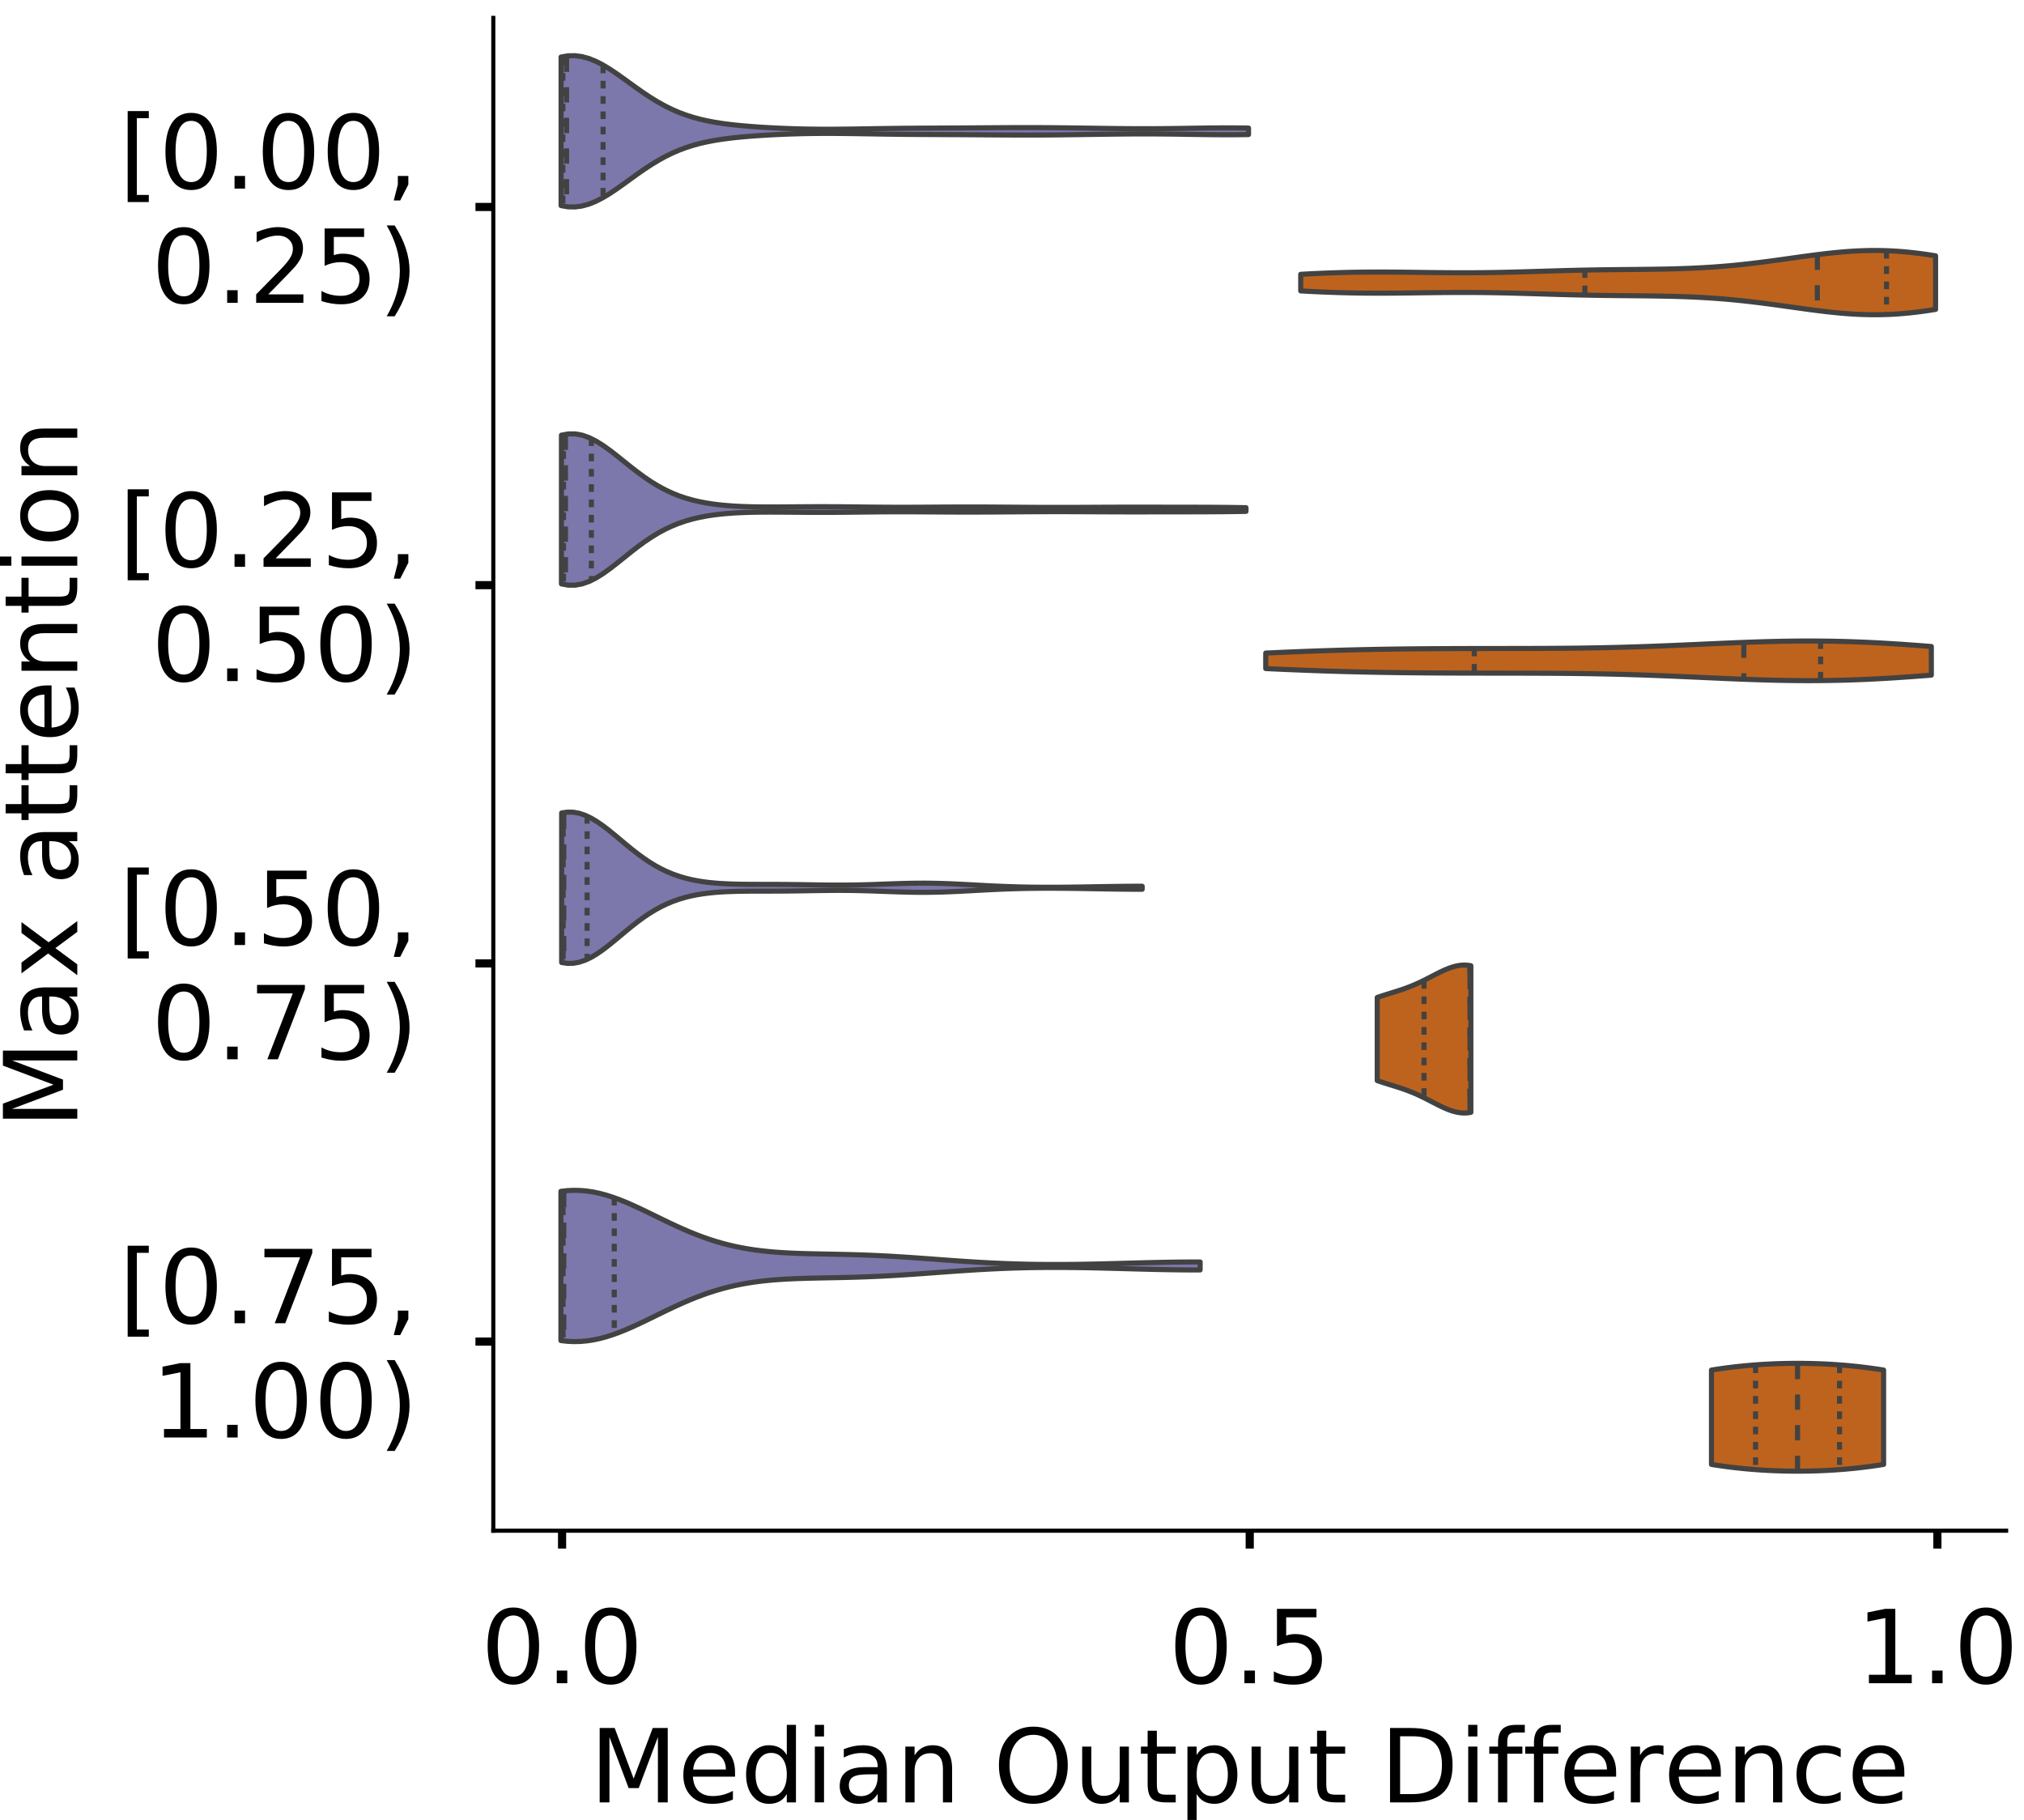 <?xml version="1.0" encoding="utf-8" standalone="no"?>
<!DOCTYPE svg PUBLIC "-//W3C//DTD SVG 1.1//EN"
  "http://www.w3.org/Graphics/SVG/1.1/DTD/svg11.dtd">
<!-- Created with matplotlib (https://matplotlib.org/) -->
<svg height="356.753pt" version="1.1" viewBox="0 0 396.753 356.753" width="396.753pt" xmlns="http://www.w3.org/2000/svg" xmlns:xlink="http://www.w3.org/1999/xlink">
 <defs>
  <style type="text/css">
*{stroke-linecap:butt;stroke-linejoin:round;}
  </style>
 </defs>
 <g id="figure_1">
  <g id="patch_1">
   <path d="M 0 356.753 
L 396.753 356.753 
L 396.753 0 
L 0 0 
z
" style="fill:#ffffff;"/>
  </g>
  <g id="axes_1">
   <g id="patch_2">
    <path d="M 96.7 300.053 
L 393.253 300.053 
L 393.253 3.5 
L 96.7 3.5 
z
" style="fill:#ffffff;"/>
   </g>
   <g id="PolyCollection_1">
    <defs>
     <path d="M 109.986 -316.445 
L 109.986 -345.578 
L 111.347 -345.812 
L 112.709 -345.839 
L 114.07 -345.662 
L 115.431 -345.289 
L 116.792 -344.74 
L 118.153 -344.04 
L 119.514 -343.22 
L 120.876 -342.311 
L 122.237 -341.347 
L 123.598 -340.361 
L 124.959 -339.382 
L 126.32 -338.435 
L 127.681 -337.54 
L 129.043 -336.713 
L 130.404 -335.962 
L 131.765 -335.293 
L 133.126 -334.705 
L 134.487 -334.197 
L 135.848 -333.762 
L 137.209 -333.392 
L 138.571 -333.081 
L 139.932 -332.82 
L 141.293 -332.599 
L 142.654 -332.413 
L 144.015 -332.255 
L 145.376 -332.119 
L 146.738 -332.001 
L 148.099 -331.897 
L 149.46 -331.806 
L 150.821 -331.726 
L 152.182 -331.656 
L 153.543 -331.595 
L 154.905 -331.544 
L 156.266 -331.501 
L 157.627 -331.468 
L 158.988 -331.445 
L 160.349 -331.43 
L 161.71 -331.423 
L 163.071 -331.424 
L 164.433 -331.432 
L 165.794 -331.445 
L 167.155 -331.462 
L 168.516 -331.483 
L 169.877 -331.505 
L 171.238 -331.527 
L 172.6 -331.548 
L 173.961 -331.568 
L 175.322 -331.586 
L 176.683 -331.602 
L 178.044 -331.614 
L 179.405 -331.625 
L 180.767 -331.634 
L 182.128 -331.641 
L 183.489 -331.647 
L 184.85 -331.653 
L 186.211 -331.66 
L 187.572 -331.667 
L 188.933 -331.675 
L 190.295 -331.684 
L 191.656 -331.693 
L 193.017 -331.703 
L 194.378 -331.713 
L 195.739 -331.722 
L 197.1 -331.73 
L 198.462 -331.736 
L 199.823 -331.74 
L 201.184 -331.741 
L 202.545 -331.74 
L 203.906 -331.735 
L 205.267 -331.728 
L 206.629 -331.717 
L 207.99 -331.704 
L 209.351 -331.689 
L 210.712 -331.671 
L 212.073 -331.652 
L 213.434 -331.632 
L 214.796 -331.612 
L 216.157 -331.592 
L 217.518 -331.574 
L 218.879 -331.557 
L 220.24 -331.544 
L 221.601 -331.533 
L 222.962 -331.527 
L 224.324 -331.525 
L 225.685 -331.527 
L 227.046 -331.534 
L 228.407 -331.545 
L 229.768 -331.561 
L 231.129 -331.579 
L 232.491 -331.599 
L 233.852 -331.62 
L 235.213 -331.641 
L 236.574 -331.659 
L 237.935 -331.673 
L 239.296 -331.683 
L 240.658 -331.686 
L 242.019 -331.682 
L 243.38 -331.671 
L 244.741 -331.652 
L 244.741 -330.372 
L 244.741 -330.372 
L 243.38 -330.353 
L 242.019 -330.342 
L 240.658 -330.338 
L 239.296 -330.341 
L 237.935 -330.351 
L 236.574 -330.365 
L 235.213 -330.383 
L 233.852 -330.403 
L 232.491 -330.424 
L 231.129 -330.445 
L 229.768 -330.463 
L 228.407 -330.478 
L 227.046 -330.49 
L 225.685 -330.497 
L 224.324 -330.499 
L 222.962 -330.497 
L 221.601 -330.491 
L 220.24 -330.48 
L 218.879 -330.466 
L 217.518 -330.45 
L 216.157 -330.432 
L 214.796 -330.412 
L 213.434 -330.392 
L 212.073 -330.372 
L 210.712 -330.353 
L 209.351 -330.335 
L 207.99 -330.32 
L 206.629 -330.306 
L 205.267 -330.296 
L 203.906 -330.288 
L 202.545 -330.284 
L 201.184 -330.282 
L 199.823 -330.284 
L 198.462 -330.288 
L 197.1 -330.294 
L 195.739 -330.302 
L 194.378 -330.311 
L 193.017 -330.321 
L 191.656 -330.33 
L 190.295 -330.34 
L 188.933 -330.349 
L 187.572 -330.357 
L 186.211 -330.364 
L 184.85 -330.37 
L 183.489 -330.376 
L 182.128 -330.383 
L 180.767 -330.39 
L 179.405 -330.399 
L 178.044 -330.409 
L 176.683 -330.422 
L 175.322 -330.437 
L 173.961 -330.455 
L 172.6 -330.475 
L 171.238 -330.497 
L 169.877 -330.519 
L 168.516 -330.541 
L 167.155 -330.561 
L 165.794 -330.579 
L 164.433 -330.592 
L 163.071 -330.6 
L 161.71 -330.601 
L 160.349 -330.594 
L 158.988 -330.579 
L 157.627 -330.555 
L 156.266 -330.522 
L 154.905 -330.48 
L 153.543 -330.429 
L 152.182 -330.368 
L 150.821 -330.298 
L 149.46 -330.217 
L 148.099 -330.126 
L 146.738 -330.023 
L 145.376 -329.905 
L 144.015 -329.769 
L 142.654 -329.61 
L 141.293 -329.424 
L 139.932 -329.204 
L 138.571 -328.942 
L 137.209 -328.631 
L 135.848 -328.262 
L 134.487 -327.827 
L 133.126 -327.318 
L 131.765 -326.731 
L 130.404 -326.062 
L 129.043 -325.311 
L 127.681 -324.483 
L 126.32 -323.589 
L 124.959 -322.642 
L 123.598 -321.662 
L 122.237 -320.676 
L 120.876 -319.713 
L 119.514 -318.804 
L 118.153 -317.983 
L 116.792 -317.284 
L 115.431 -316.735 
L 114.07 -316.362 
L 112.709 -316.184 
L 111.347 -316.211 
L 109.986 -316.445 
z
" id="ma80edb1194" style="stroke:#424242;"/>
    </defs>
    <g clip-path="url(#p898244b782)">
     <use style="fill:#7c78ab;stroke:#424242;" x="0" xlink:href="#ma80edb1194" y="356.753"/>
    </g>
   </g>
   <g id="PolyCollection_2">
    <defs>
     <path d="M 254.97 -299.728 
L 254.97 -302.985 
L 256.227 -303.052 
L 257.484 -303.116 
L 258.742 -303.174 
L 259.999 -303.227 
L 261.256 -303.274 
L 262.513 -303.315 
L 263.77 -303.349 
L 265.027 -303.377 
L 266.284 -303.398 
L 267.541 -303.414 
L 268.798 -303.423 
L 270.055 -303.427 
L 271.312 -303.426 
L 272.569 -303.42 
L 273.826 -303.411 
L 275.083 -303.398 
L 276.34 -303.384 
L 277.597 -303.368 
L 278.854 -303.351 
L 280.112 -303.335 
L 281.369 -303.32 
L 282.626 -303.307 
L 283.883 -303.297 
L 285.14 -303.289 
L 286.397 -303.286 
L 287.654 -303.287 
L 288.911 -303.292 
L 290.168 -303.301 
L 291.425 -303.316 
L 292.682 -303.335 
L 293.939 -303.358 
L 295.196 -303.384 
L 296.453 -303.415 
L 297.71 -303.448 
L 298.967 -303.484 
L 300.224 -303.521 
L 301.481 -303.559 
L 302.739 -303.597 
L 303.996 -303.635 
L 305.253 -303.672 
L 306.51 -303.707 
L 307.767 -303.741 
L 309.024 -303.771 
L 310.281 -303.799 
L 311.538 -303.824 
L 312.795 -303.847 
L 314.052 -303.866 
L 315.309 -303.883 
L 316.566 -303.897 
L 317.823 -303.91 
L 319.08 -303.922 
L 320.337 -303.934 
L 321.594 -303.946 
L 322.851 -303.96 
L 324.109 -303.976 
L 325.366 -303.995 
L 326.623 -304.019 
L 327.88 -304.048 
L 329.137 -304.084 
L 330.394 -304.126 
L 331.651 -304.177 
L 332.908 -304.236 
L 334.165 -304.305 
L 335.422 -304.383 
L 336.679 -304.472 
L 337.936 -304.571 
L 339.193 -304.681 
L 340.45 -304.801 
L 341.707 -304.932 
L 342.964 -305.071 
L 344.221 -305.22 
L 345.479 -305.377 
L 346.736 -305.541 
L 347.993 -305.71 
L 349.25 -305.883 
L 350.507 -306.059 
L 351.764 -306.236 
L 353.021 -306.411 
L 354.278 -306.583 
L 355.535 -306.75 
L 356.792 -306.909 
L 358.049 -307.058 
L 359.306 -307.194 
L 360.563 -307.317 
L 361.82 -307.423 
L 363.077 -307.511 
L 364.334 -307.579 
L 365.591 -307.626 
L 366.849 -307.65 
L 368.106 -307.651 
L 369.363 -307.628 
L 370.62 -307.58 
L 371.877 -307.507 
L 373.134 -307.411 
L 374.391 -307.292 
L 375.648 -307.15 
L 376.905 -306.988 
L 378.162 -306.807 
L 379.419 -306.608 
L 379.419 -296.105 
L 379.419 -296.105 
L 378.162 -295.906 
L 376.905 -295.725 
L 375.648 -295.563 
L 374.391 -295.421 
L 373.134 -295.302 
L 371.877 -295.206 
L 370.62 -295.133 
L 369.363 -295.085 
L 368.106 -295.062 
L 366.849 -295.063 
L 365.591 -295.087 
L 364.334 -295.134 
L 363.077 -295.202 
L 361.82 -295.29 
L 360.563 -295.396 
L 359.306 -295.519 
L 358.049 -295.655 
L 356.792 -295.804 
L 355.535 -295.963 
L 354.278 -296.13 
L 353.021 -296.302 
L 351.764 -296.477 
L 350.507 -296.654 
L 349.25 -296.83 
L 347.993 -297.003 
L 346.736 -297.172 
L 345.479 -297.336 
L 344.221 -297.493 
L 342.964 -297.642 
L 341.707 -297.781 
L 340.45 -297.912 
L 339.193 -298.032 
L 337.936 -298.142 
L 336.679 -298.241 
L 335.422 -298.33 
L 334.165 -298.408 
L 332.908 -298.477 
L 331.651 -298.536 
L 330.394 -298.587 
L 329.137 -298.629 
L 327.88 -298.665 
L 326.623 -298.694 
L 325.366 -298.718 
L 324.109 -298.737 
L 322.851 -298.753 
L 321.594 -298.767 
L 320.337 -298.779 
L 319.08 -298.791 
L 317.823 -298.803 
L 316.566 -298.816 
L 315.309 -298.83 
L 314.052 -298.847 
L 312.795 -298.866 
L 311.538 -298.889 
L 310.281 -298.914 
L 309.024 -298.942 
L 307.767 -298.972 
L 306.51 -299.006 
L 305.253 -299.041 
L 303.996 -299.078 
L 302.739 -299.116 
L 301.481 -299.154 
L 300.224 -299.192 
L 298.967 -299.229 
L 297.71 -299.265 
L 296.453 -299.298 
L 295.196 -299.329 
L 293.939 -299.355 
L 292.682 -299.378 
L 291.425 -299.397 
L 290.168 -299.412 
L 288.911 -299.421 
L 287.654 -299.426 
L 286.397 -299.427 
L 285.14 -299.424 
L 283.883 -299.416 
L 282.626 -299.406 
L 281.369 -299.393 
L 280.112 -299.378 
L 278.854 -299.362 
L 277.597 -299.345 
L 276.34 -299.329 
L 275.083 -299.315 
L 273.826 -299.302 
L 272.569 -299.293 
L 271.312 -299.287 
L 270.055 -299.286 
L 268.798 -299.29 
L 267.541 -299.299 
L 266.284 -299.315 
L 265.027 -299.336 
L 263.77 -299.364 
L 262.513 -299.398 
L 261.256 -299.439 
L 259.999 -299.486 
L 258.742 -299.539 
L 257.484 -299.597 
L 256.227 -299.661 
L 254.97 -299.728 
z
" id="m7e86d6009f" style="stroke:#424242;"/>
    </defs>
    <g clip-path="url(#p898244b782)">
     <use style="fill:#be631d;stroke:#424242;" x="0" xlink:href="#m7e86d6009f" y="356.753"/>
    </g>
   </g>
   <g id="PolyCollection_3">
    <defs>
     <path d="M 110.055 -242.293 
L 110.055 -271.454 
L 111.41 -271.701 
L 112.766 -271.699 
L 114.121 -271.451 
L 115.477 -270.974 
L 116.832 -270.295 
L 118.187 -269.451 
L 119.543 -268.484 
L 120.898 -267.435 
L 122.254 -266.349 
L 123.609 -265.262 
L 124.965 -264.209 
L 126.32 -263.216 
L 127.675 -262.3 
L 129.031 -261.473 
L 130.386 -260.742 
L 131.742 -260.106 
L 133.097 -259.561 
L 134.452 -259.101 
L 135.808 -258.717 
L 137.163 -258.401 
L 138.519 -258.144 
L 139.874 -257.938 
L 141.23 -257.774 
L 142.585 -257.648 
L 143.94 -257.552 
L 145.296 -257.482 
L 146.651 -257.433 
L 148.007 -257.402 
L 149.362 -257.385 
L 150.718 -257.379 
L 152.073 -257.381 
L 153.428 -257.388 
L 154.784 -257.398 
L 156.139 -257.409 
L 157.495 -257.419 
L 158.85 -257.427 
L 160.205 -257.432 
L 161.561 -257.432 
L 162.916 -257.428 
L 164.272 -257.42 
L 165.627 -257.409 
L 166.983 -257.395 
L 168.338 -257.38 
L 169.693 -257.365 
L 171.049 -257.35 
L 172.404 -257.338 
L 173.76 -257.328 
L 175.115 -257.322 
L 176.471 -257.32 
L 177.826 -257.321 
L 179.181 -257.325 
L 180.537 -257.331 
L 181.892 -257.34 
L 183.248 -257.348 
L 184.603 -257.357 
L 185.958 -257.364 
L 187.314 -257.37 
L 188.669 -257.373 
L 190.025 -257.374 
L 191.38 -257.373 
L 192.736 -257.369 
L 194.091 -257.363 
L 195.446 -257.355 
L 196.802 -257.346 
L 198.157 -257.336 
L 199.513 -257.326 
L 200.868 -257.316 
L 202.224 -257.308 
L 203.579 -257.301 
L 204.934 -257.296 
L 206.29 -257.293 
L 207.645 -257.292 
L 209.001 -257.294 
L 210.356 -257.297 
L 211.711 -257.303 
L 213.067 -257.309 
L 214.422 -257.316 
L 215.778 -257.323 
L 217.133 -257.328 
L 218.489 -257.333 
L 219.844 -257.337 
L 221.199 -257.339 
L 222.555 -257.339 
L 223.91 -257.339 
L 225.266 -257.337 
L 226.621 -257.335 
L 227.977 -257.334 
L 229.332 -257.332 
L 230.687 -257.33 
L 232.043 -257.329 
L 233.398 -257.327 
L 234.754 -257.324 
L 236.109 -257.32 
L 237.464 -257.314 
L 238.82 -257.305 
L 240.175 -257.294 
L 241.531 -257.279 
L 242.886 -257.26 
L 244.242 -257.239 
L 244.242 -256.508 
L 244.242 -256.508 
L 242.886 -256.487 
L 241.531 -256.468 
L 240.175 -256.453 
L 238.82 -256.442 
L 237.464 -256.433 
L 236.109 -256.427 
L 234.754 -256.423 
L 233.398 -256.42 
L 232.043 -256.418 
L 230.687 -256.417 
L 229.332 -256.415 
L 227.977 -256.413 
L 226.621 -256.412 
L 225.266 -256.41 
L 223.91 -256.408 
L 222.555 -256.408 
L 221.199 -256.408 
L 219.844 -256.41 
L 218.489 -256.414 
L 217.133 -256.419 
L 215.778 -256.424 
L 214.422 -256.431 
L 213.067 -256.438 
L 211.711 -256.444 
L 210.356 -256.45 
L 209.001 -256.453 
L 207.645 -256.455 
L 206.29 -256.454 
L 204.934 -256.451 
L 203.579 -256.446 
L 202.224 -256.439 
L 200.868 -256.431 
L 199.513 -256.421 
L 198.157 -256.411 
L 196.802 -256.401 
L 195.446 -256.392 
L 194.091 -256.384 
L 192.736 -256.378 
L 191.38 -256.374 
L 190.025 -256.373 
L 188.669 -256.374 
L 187.314 -256.377 
L 185.958 -256.383 
L 184.603 -256.39 
L 183.248 -256.399 
L 181.892 -256.407 
L 180.537 -256.416 
L 179.181 -256.422 
L 177.826 -256.426 
L 176.471 -256.427 
L 175.115 -256.425 
L 173.76 -256.419 
L 172.404 -256.409 
L 171.049 -256.397 
L 169.693 -256.382 
L 168.338 -256.367 
L 166.983 -256.352 
L 165.627 -256.338 
L 164.272 -256.327 
L 162.916 -256.319 
L 161.561 -256.315 
L 160.205 -256.315 
L 158.85 -256.32 
L 157.495 -256.328 
L 156.139 -256.338 
L 154.784 -256.349 
L 153.428 -256.359 
L 152.073 -256.366 
L 150.718 -256.368 
L 149.362 -256.362 
L 148.007 -256.345 
L 146.651 -256.314 
L 145.296 -256.265 
L 143.94 -256.195 
L 142.585 -256.099 
L 141.23 -255.973 
L 139.874 -255.809 
L 138.519 -255.603 
L 137.163 -255.346 
L 135.808 -255.03 
L 134.452 -254.646 
L 133.097 -254.186 
L 131.742 -253.641 
L 130.386 -253.005 
L 129.031 -252.274 
L 127.675 -251.447 
L 126.32 -250.531 
L 124.965 -249.538 
L 123.609 -248.485 
L 122.254 -247.398 
L 120.898 -246.312 
L 119.543 -245.263 
L 118.187 -244.296 
L 116.832 -243.452 
L 115.477 -242.773 
L 114.121 -242.296 
L 112.766 -242.048 
L 111.41 -242.046 
L 110.055 -242.293 
z
" id="m824b6fcf56" style="stroke:#424242;"/>
    </defs>
    <g clip-path="url(#p898244b782)">
     <use style="fill:#7c78ab;stroke:#424242;" x="0" xlink:href="#m824b6fcf56" y="356.753"/>
    </g>
   </g>
   <g id="PolyCollection_4">
    <defs>
     <path d="M 248.113 -225.697 
L 248.113 -228.74 
L 249.431 -228.799 
L 250.749 -228.858 
L 252.067 -228.915 
L 253.385 -228.97 
L 254.703 -229.023 
L 256.021 -229.075 
L 257.338 -229.124 
L 258.656 -229.17 
L 259.974 -229.214 
L 261.292 -229.256 
L 262.61 -229.295 
L 263.928 -229.332 
L 265.246 -229.366 
L 266.564 -229.398 
L 267.882 -229.427 
L 269.2 -229.453 
L 270.518 -229.478 
L 271.836 -229.5 
L 273.154 -229.52 
L 274.472 -229.537 
L 275.79 -229.553 
L 277.108 -229.567 
L 278.426 -229.579 
L 279.744 -229.589 
L 281.061 -229.598 
L 282.379 -229.606 
L 283.697 -229.612 
L 285.015 -229.617 
L 286.333 -229.622 
L 287.651 -229.625 
L 288.969 -229.628 
L 290.287 -229.63 
L 291.605 -229.631 
L 292.923 -229.633 
L 294.241 -229.634 
L 295.559 -229.636 
L 296.877 -229.637 
L 298.195 -229.64 
L 299.513 -229.643 
L 300.831 -229.647 
L 302.149 -229.652 
L 303.467 -229.658 
L 304.784 -229.666 
L 306.102 -229.676 
L 307.42 -229.688 
L 308.738 -229.702 
L 310.056 -229.718 
L 311.374 -229.738 
L 312.692 -229.759 
L 314.01 -229.784 
L 315.328 -229.812 
L 316.646 -229.843 
L 317.964 -229.877 
L 319.282 -229.914 
L 320.6 -229.954 
L 321.918 -229.997 
L 323.236 -230.043 
L 324.554 -230.091 
L 325.872 -230.143 
L 327.19 -230.196 
L 328.507 -230.252 
L 329.825 -230.309 
L 331.143 -230.367 
L 332.461 -230.426 
L 333.779 -230.486 
L 335.097 -230.545 
L 336.415 -230.604 
L 337.733 -230.662 
L 339.051 -230.719 
L 340.369 -230.773 
L 341.687 -230.825 
L 343.005 -230.874 
L 344.323 -230.919 
L 345.641 -230.961 
L 346.959 -230.997 
L 348.277 -231.029 
L 349.595 -231.056 
L 350.912 -231.077 
L 352.23 -231.092 
L 353.548 -231.1 
L 354.866 -231.102 
L 356.184 -231.097 
L 357.502 -231.086 
L 358.82 -231.067 
L 360.138 -231.041 
L 361.456 -231.009 
L 362.774 -230.969 
L 364.092 -230.922 
L 365.41 -230.869 
L 366.728 -230.809 
L 368.046 -230.743 
L 369.364 -230.67 
L 370.682 -230.592 
L 372 -230.509 
L 373.318 -230.42 
L 374.635 -230.327 
L 375.953 -230.23 
L 377.271 -230.129 
L 378.589 -230.025 
L 378.589 -224.412 
L 378.589 -224.412 
L 377.271 -224.308 
L 375.953 -224.207 
L 374.635 -224.109 
L 373.318 -224.016 
L 372 -223.928 
L 370.682 -223.844 
L 369.364 -223.766 
L 368.046 -223.694 
L 366.728 -223.627 
L 365.41 -223.567 
L 364.092 -223.514 
L 362.774 -223.467 
L 361.456 -223.428 
L 360.138 -223.395 
L 358.82 -223.369 
L 357.502 -223.351 
L 356.184 -223.339 
L 354.866 -223.334 
L 353.548 -223.336 
L 352.23 -223.345 
L 350.912 -223.36 
L 349.595 -223.38 
L 348.277 -223.407 
L 346.959 -223.439 
L 345.641 -223.476 
L 344.323 -223.517 
L 343.005 -223.562 
L 341.687 -223.611 
L 340.369 -223.663 
L 339.051 -223.717 
L 337.733 -223.774 
L 336.415 -223.832 
L 335.097 -223.891 
L 333.779 -223.951 
L 332.461 -224.01 
L 331.143 -224.069 
L 329.825 -224.128 
L 328.507 -224.185 
L 327.19 -224.24 
L 325.872 -224.294 
L 324.554 -224.345 
L 323.236 -224.394 
L 321.918 -224.44 
L 320.6 -224.483 
L 319.282 -224.523 
L 317.964 -224.56 
L 316.646 -224.594 
L 315.328 -224.624 
L 314.01 -224.652 
L 312.692 -224.677 
L 311.374 -224.699 
L 310.056 -224.718 
L 308.738 -224.734 
L 307.42 -224.748 
L 306.102 -224.76 
L 304.784 -224.77 
L 303.467 -224.778 
L 302.149 -224.785 
L 300.831 -224.79 
L 299.513 -224.794 
L 298.195 -224.797 
L 296.877 -224.799 
L 295.559 -224.801 
L 294.241 -224.802 
L 292.923 -224.804 
L 291.605 -224.805 
L 290.287 -224.807 
L 288.969 -224.809 
L 287.651 -224.811 
L 286.333 -224.815 
L 285.015 -224.819 
L 283.697 -224.824 
L 282.379 -224.83 
L 281.061 -224.838 
L 279.744 -224.847 
L 278.426 -224.857 
L 277.108 -224.869 
L 275.79 -224.883 
L 274.472 -224.899 
L 273.154 -224.917 
L 271.836 -224.937 
L 270.518 -224.959 
L 269.2 -224.983 
L 267.882 -225.01 
L 266.564 -225.039 
L 265.246 -225.07 
L 263.928 -225.104 
L 262.61 -225.141 
L 261.292 -225.18 
L 259.974 -225.222 
L 258.656 -225.266 
L 257.338 -225.313 
L 256.021 -225.362 
L 254.703 -225.413 
L 253.385 -225.466 
L 252.067 -225.521 
L 250.749 -225.578 
L 249.431 -225.637 
L 248.113 -225.697 
z
" id="mc091cd303c" style="stroke:#424242;"/>
    </defs>
    <g clip-path="url(#p898244b782)">
     <use style="fill:#be631d;stroke:#424242;" x="0" xlink:href="#mc091cd303c" y="356.753"/>
    </g>
   </g>
   <g id="PolyCollection_5">
    <defs>
     <path d="M 110.098 -168.073 
L 110.098 -197.398 
L 111.247 -197.563 
L 112.397 -197.539 
L 113.546 -197.33 
L 114.696 -196.945 
L 115.845 -196.4 
L 116.995 -195.718 
L 118.144 -194.924 
L 119.294 -194.046 
L 120.443 -193.113 
L 121.592 -192.154 
L 122.742 -191.194 
L 123.891 -190.257 
L 125.041 -189.361 
L 126.19 -188.52 
L 127.34 -187.747 
L 128.489 -187.047 
L 129.639 -186.422 
L 130.788 -185.874 
L 131.937 -185.398 
L 133.087 -184.992 
L 134.236 -184.649 
L 135.386 -184.364 
L 136.535 -184.129 
L 137.685 -183.939 
L 138.834 -183.788 
L 139.984 -183.671 
L 141.133 -183.581 
L 142.282 -183.516 
L 143.432 -183.469 
L 144.581 -183.438 
L 145.731 -183.418 
L 146.88 -183.407 
L 148.03 -183.402 
L 149.179 -183.4 
L 150.329 -183.399 
L 151.478 -183.396 
L 152.627 -183.392 
L 153.777 -183.384 
L 154.926 -183.374 
L 156.076 -183.36 
L 157.225 -183.343 
L 158.375 -183.324 
L 159.524 -183.305 
L 160.674 -183.287 
L 161.823 -183.272 
L 162.972 -183.261 
L 164.122 -183.255 
L 165.271 -183.256 
L 166.421 -183.264 
L 167.57 -183.28 
L 168.72 -183.303 
L 169.869 -183.334 
L 171.019 -183.369 
L 172.168 -183.409 
L 173.317 -183.452 
L 174.467 -183.494 
L 175.616 -183.534 
L 176.766 -183.57 
L 177.915 -183.6 
L 179.065 -183.621 
L 180.214 -183.633 
L 181.364 -183.634 
L 182.513 -183.623 
L 183.662 -183.602 
L 184.812 -183.571 
L 185.961 -183.53 
L 187.111 -183.481 
L 188.26 -183.426 
L 189.41 -183.367 
L 190.559 -183.305 
L 191.708 -183.243 
L 192.858 -183.181 
L 194.007 -183.122 
L 195.157 -183.068 
L 196.306 -183.018 
L 197.456 -182.973 
L 198.605 -182.935 
L 199.755 -182.902 
L 200.904 -182.876 
L 202.053 -182.856 
L 203.203 -182.842 
L 204.352 -182.834 
L 205.502 -182.831 
L 206.651 -182.832 
L 207.801 -182.838 
L 208.95 -182.848 
L 210.1 -182.861 
L 211.249 -182.876 
L 212.398 -182.894 
L 213.548 -182.913 
L 214.697 -182.933 
L 215.847 -182.953 
L 216.996 -182.972 
L 218.146 -182.99 
L 219.295 -183.005 
L 220.445 -183.018 
L 221.594 -183.027 
L 222.743 -183.033 
L 223.893 -183.034 
L 223.893 -182.437 
L 223.893 -182.437 
L 222.743 -182.438 
L 221.594 -182.443 
L 220.445 -182.452 
L 219.295 -182.465 
L 218.146 -182.48 
L 216.996 -182.498 
L 215.847 -182.517 
L 214.697 -182.537 
L 213.548 -182.557 
L 212.398 -182.576 
L 211.249 -182.594 
L 210.1 -182.61 
L 208.95 -182.623 
L 207.801 -182.632 
L 206.651 -182.638 
L 205.502 -182.64 
L 204.352 -182.636 
L 203.203 -182.628 
L 202.053 -182.614 
L 200.904 -182.594 
L 199.755 -182.568 
L 198.605 -182.536 
L 197.456 -182.497 
L 196.306 -182.453 
L 195.157 -182.403 
L 194.007 -182.348 
L 192.858 -182.289 
L 191.708 -182.228 
L 190.559 -182.165 
L 189.41 -182.103 
L 188.26 -182.044 
L 187.111 -181.989 
L 185.961 -181.94 
L 184.812 -181.899 
L 183.662 -181.868 
L 182.513 -181.847 
L 181.364 -181.837 
L 180.214 -181.838 
L 179.065 -181.849 
L 177.915 -181.871 
L 176.766 -181.9 
L 175.616 -181.936 
L 174.467 -181.976 
L 173.317 -182.019 
L 172.168 -182.061 
L 171.019 -182.101 
L 169.869 -182.137 
L 168.72 -182.167 
L 167.57 -182.19 
L 166.421 -182.206 
L 165.271 -182.214 
L 164.122 -182.215 
L 162.972 -182.209 
L 161.823 -182.198 
L 160.674 -182.183 
L 159.524 -182.165 
L 158.375 -182.146 
L 157.225 -182.128 
L 156.076 -182.111 
L 154.926 -182.097 
L 153.777 -182.086 
L 152.627 -182.078 
L 151.478 -182.074 
L 150.329 -182.072 
L 149.179 -182.071 
L 148.03 -182.068 
L 146.88 -182.063 
L 145.731 -182.052 
L 144.581 -182.033 
L 143.432 -182.001 
L 142.282 -181.955 
L 141.133 -181.889 
L 139.984 -181.799 
L 138.834 -181.682 
L 137.685 -181.531 
L 136.535 -181.341 
L 135.386 -181.107 
L 134.236 -180.821 
L 133.087 -180.478 
L 131.937 -180.072 
L 130.788 -179.597 
L 129.639 -179.048 
L 128.489 -178.424 
L 127.34 -177.723 
L 126.19 -176.95 
L 125.041 -176.11 
L 123.891 -175.213 
L 122.742 -174.276 
L 121.592 -173.316 
L 120.443 -172.357 
L 119.294 -171.424 
L 118.144 -170.547 
L 116.995 -169.753 
L 115.845 -169.07 
L 114.696 -168.526 
L 113.546 -168.141 
L 112.397 -167.931 
L 111.247 -167.907 
L 110.098 -168.073 
z
" id="m6753482c8a" style="stroke:#424242;"/>
    </defs>
    <g clip-path="url(#p898244b782)">
     <use style="fill:#7c78ab;stroke:#424242;" x="0" xlink:href="#m6753482c8a" y="356.753"/>
    </g>
   </g>
   <g id="PolyCollection_6">
    <defs>
     <path d="M 269.972 -144.931 
L 269.972 -161.229 
L 270.158 -161.294 
L 270.343 -161.357 
L 270.528 -161.42 
L 270.714 -161.482 
L 270.899 -161.543 
L 271.085 -161.603 
L 271.27 -161.663 
L 271.455 -161.722 
L 271.641 -161.78 
L 271.826 -161.838 
L 272.011 -161.896 
L 272.197 -161.954 
L 272.382 -162.011 
L 272.567 -162.068 
L 272.753 -162.125 
L 272.938 -162.183 
L 273.124 -162.24 
L 273.309 -162.297 
L 273.494 -162.355 
L 273.68 -162.414 
L 273.865 -162.473 
L 274.05 -162.532 
L 274.236 -162.592 
L 274.421 -162.653 
L 274.607 -162.714 
L 274.792 -162.777 
L 274.977 -162.84 
L 275.163 -162.904 
L 275.348 -162.97 
L 275.533 -163.036 
L 275.719 -163.104 
L 275.904 -163.173 
L 276.09 -163.243 
L 276.275 -163.315 
L 276.46 -163.387 
L 276.646 -163.462 
L 276.831 -163.537 
L 277.016 -163.614 
L 277.202 -163.692 
L 277.387 -163.772 
L 277.573 -163.853 
L 277.758 -163.936 
L 277.943 -164.019 
L 278.129 -164.105 
L 278.314 -164.191 
L 278.499 -164.279 
L 278.685 -164.367 
L 278.87 -164.457 
L 279.056 -164.548 
L 279.241 -164.64 
L 279.426 -164.733 
L 279.612 -164.827 
L 279.797 -164.921 
L 279.982 -165.016 
L 280.168 -165.111 
L 280.353 -165.207 
L 280.538 -165.303 
L 280.724 -165.399 
L 280.909 -165.495 
L 281.095 -165.591 
L 281.28 -165.687 
L 281.465 -165.782 
L 281.651 -165.876 
L 281.836 -165.97 
L 282.021 -166.063 
L 282.207 -166.154 
L 282.392 -166.245 
L 282.578 -166.333 
L 282.763 -166.421 
L 282.948 -166.506 
L 283.134 -166.59 
L 283.319 -166.671 
L 283.504 -166.75 
L 283.69 -166.826 
L 283.875 -166.9 
L 284.061 -166.97 
L 284.246 -167.038 
L 284.431 -167.103 
L 284.617 -167.164 
L 284.802 -167.221 
L 284.987 -167.275 
L 285.173 -167.325 
L 285.358 -167.371 
L 285.544 -167.412 
L 285.729 -167.45 
L 285.914 -167.483 
L 286.1 -167.511 
L 286.285 -167.534 
L 286.47 -167.553 
L 286.656 -167.567 
L 286.841 -167.576 
L 287.027 -167.579 
L 287.212 -167.577 
L 287.397 -167.57 
L 287.583 -167.558 
L 287.768 -167.54 
L 287.953 -167.517 
L 288.139 -167.488 
L 288.324 -167.454 
L 288.324 -138.706 
L 288.324 -138.706 
L 288.139 -138.672 
L 287.953 -138.643 
L 287.768 -138.62 
L 287.583 -138.602 
L 287.397 -138.589 
L 287.212 -138.582 
L 287.027 -138.581 
L 286.841 -138.584 
L 286.656 -138.593 
L 286.47 -138.607 
L 286.285 -138.625 
L 286.1 -138.649 
L 285.914 -138.677 
L 285.729 -138.71 
L 285.544 -138.747 
L 285.358 -138.789 
L 285.173 -138.835 
L 284.987 -138.885 
L 284.802 -138.938 
L 284.617 -138.996 
L 284.431 -139.057 
L 284.246 -139.121 
L 284.061 -139.189 
L 283.875 -139.26 
L 283.69 -139.334 
L 283.504 -139.41 
L 283.319 -139.489 
L 283.134 -139.57 
L 282.948 -139.654 
L 282.763 -139.739 
L 282.578 -139.826 
L 282.392 -139.915 
L 282.207 -140.005 
L 282.021 -140.097 
L 281.836 -140.19 
L 281.651 -140.283 
L 281.465 -140.378 
L 281.28 -140.473 
L 281.095 -140.569 
L 280.909 -140.665 
L 280.724 -140.761 
L 280.538 -140.857 
L 280.353 -140.953 
L 280.168 -141.048 
L 279.982 -141.144 
L 279.797 -141.239 
L 279.612 -141.333 
L 279.426 -141.427 
L 279.241 -141.519 
L 279.056 -141.611 
L 278.87 -141.702 
L 278.685 -141.792 
L 278.499 -141.881 
L 278.314 -141.969 
L 278.129 -142.055 
L 277.943 -142.14 
L 277.758 -142.224 
L 277.573 -142.306 
L 277.387 -142.388 
L 277.202 -142.467 
L 277.016 -142.546 
L 276.831 -142.623 
L 276.646 -142.698 
L 276.46 -142.772 
L 276.275 -142.845 
L 276.09 -142.917 
L 275.904 -142.987 
L 275.719 -143.056 
L 275.533 -143.123 
L 275.348 -143.19 
L 275.163 -143.255 
L 274.977 -143.32 
L 274.792 -143.383 
L 274.607 -143.445 
L 274.421 -143.507 
L 274.236 -143.568 
L 274.05 -143.628 
L 273.865 -143.687 
L 273.68 -143.746 
L 273.494 -143.804 
L 273.309 -143.862 
L 273.124 -143.92 
L 272.938 -143.977 
L 272.753 -144.034 
L 272.567 -144.092 
L 272.382 -144.149 
L 272.197 -144.206 
L 272.011 -144.264 
L 271.826 -144.321 
L 271.641 -144.379 
L 271.455 -144.438 
L 271.27 -144.497 
L 271.085 -144.557 
L 270.899 -144.617 
L 270.714 -144.678 
L 270.528 -144.74 
L 270.343 -144.803 
L 270.158 -144.866 
L 269.972 -144.931 
z
" id="m31b42d08ba" style="stroke:#424242;"/>
    </defs>
    <g clip-path="url(#p898244b782)">
     <use style="fill:#be631d;stroke:#424242;" x="0" xlink:href="#m31b42d08ba" y="356.753"/>
    </g>
   </g>
   <g id="PolyCollection_7">
    <defs>
     <path d="M 109.953 -93.969 
L 109.953 -123.224 
L 111.218 -123.367 
L 112.484 -123.424 
L 113.75 -123.398 
L 115.015 -123.288 
L 116.281 -123.097 
L 117.547 -122.83 
L 118.812 -122.492 
L 120.078 -122.09 
L 121.344 -121.631 
L 122.609 -121.123 
L 123.875 -120.576 
L 125.141 -119.997 
L 126.406 -119.396 
L 127.672 -118.782 
L 128.938 -118.163 
L 130.203 -117.546 
L 131.469 -116.94 
L 132.735 -116.35 
L 134 -115.782 
L 135.266 -115.241 
L 136.532 -114.731 
L 137.797 -114.254 
L 139.063 -113.814 
L 140.329 -113.41 
L 141.594 -113.043 
L 142.86 -112.714 
L 144.126 -112.421 
L 145.391 -112.164 
L 146.657 -111.94 
L 147.923 -111.747 
L 149.188 -111.583 
L 150.454 -111.446 
L 151.72 -111.332 
L 152.985 -111.238 
L 154.251 -111.163 
L 155.517 -111.102 
L 156.782 -111.054 
L 158.048 -111.015 
L 159.314 -110.983 
L 160.579 -110.956 
L 161.845 -110.931 
L 163.111 -110.907 
L 164.376 -110.881 
L 165.642 -110.853 
L 166.908 -110.821 
L 168.173 -110.784 
L 169.439 -110.741 
L 170.705 -110.692 
L 171.97 -110.637 
L 173.236 -110.575 
L 174.502 -110.507 
L 175.767 -110.433 
L 177.033 -110.354 
L 178.299 -110.27 
L 179.564 -110.182 
L 180.83 -110.092 
L 182.096 -109.999 
L 183.361 -109.906 
L 184.627 -109.812 
L 185.893 -109.72 
L 187.158 -109.629 
L 188.424 -109.542 
L 189.69 -109.457 
L 190.955 -109.377 
L 192.221 -109.302 
L 193.487 -109.233 
L 194.752 -109.169 
L 196.018 -109.112 
L 197.284 -109.06 
L 198.549 -109.016 
L 199.815 -108.978 
L 201.081 -108.947 
L 202.346 -108.922 
L 203.612 -108.904 
L 204.878 -108.892 
L 206.143 -108.886 
L 207.409 -108.886 
L 208.675 -108.891 
L 209.94 -108.902 
L 211.206 -108.917 
L 212.472 -108.936 
L 213.737 -108.959 
L 215.003 -108.986 
L 216.269 -109.016 
L 217.534 -109.047 
L 218.8 -109.08 
L 220.066 -109.115 
L 221.331 -109.149 
L 222.597 -109.184 
L 223.863 -109.217 
L 225.128 -109.249 
L 226.394 -109.278 
L 227.66 -109.305 
L 228.925 -109.328 
L 230.191 -109.348 
L 231.457 -109.363 
L 232.722 -109.374 
L 233.988 -109.38 
L 235.254 -109.381 
L 235.254 -107.813 
L 235.254 -107.813 
L 233.988 -107.814 
L 232.722 -107.82 
L 231.457 -107.83 
L 230.191 -107.846 
L 228.925 -107.865 
L 227.66 -107.889 
L 226.394 -107.915 
L 225.128 -107.945 
L 223.863 -107.977 
L 222.597 -108.01 
L 221.331 -108.044 
L 220.066 -108.079 
L 218.8 -108.113 
L 217.534 -108.146 
L 216.269 -108.178 
L 215.003 -108.208 
L 213.737 -108.234 
L 212.472 -108.257 
L 211.206 -108.277 
L 209.94 -108.292 
L 208.675 -108.303 
L 207.409 -108.308 
L 206.143 -108.308 
L 204.878 -108.302 
L 203.612 -108.29 
L 202.346 -108.272 
L 201.081 -108.247 
L 199.815 -108.216 
L 198.549 -108.178 
L 197.284 -108.133 
L 196.018 -108.082 
L 194.752 -108.025 
L 193.487 -107.961 
L 192.221 -107.891 
L 190.955 -107.816 
L 189.69 -107.736 
L 188.424 -107.652 
L 187.158 -107.564 
L 185.893 -107.474 
L 184.627 -107.381 
L 183.361 -107.288 
L 182.096 -107.194 
L 180.83 -107.102 
L 179.564 -107.011 
L 178.299 -106.924 
L 177.033 -106.84 
L 175.767 -106.761 
L 174.502 -106.687 
L 173.236 -106.619 
L 171.97 -106.557 
L 170.705 -106.502 
L 169.439 -106.453 
L 168.173 -106.41 
L 166.908 -106.373 
L 165.642 -106.34 
L 164.376 -106.312 
L 163.111 -106.287 
L 161.845 -106.262 
L 160.579 -106.238 
L 159.314 -106.21 
L 158.048 -106.179 
L 156.782 -106.14 
L 155.517 -106.091 
L 154.251 -106.031 
L 152.985 -105.955 
L 151.72 -105.862 
L 150.454 -105.748 
L 149.188 -105.61 
L 147.923 -105.446 
L 146.657 -105.254 
L 145.391 -105.03 
L 144.126 -104.772 
L 142.86 -104.48 
L 141.594 -104.15 
L 140.329 -103.784 
L 139.063 -103.38 
L 137.797 -102.939 
L 136.532 -102.463 
L 135.266 -101.952 
L 134 -101.412 
L 132.735 -100.844 
L 131.469 -100.254 
L 130.203 -99.648 
L 128.938 -99.031 
L 127.672 -98.412 
L 126.406 -97.798 
L 125.141 -97.197 
L 123.875 -96.618 
L 122.609 -96.071 
L 121.344 -95.563 
L 120.078 -95.104 
L 118.812 -94.702 
L 117.547 -94.364 
L 116.281 -94.097 
L 115.015 -93.906 
L 113.75 -93.796 
L 112.484 -93.769 
L 111.218 -93.827 
L 109.953 -93.969 
z
" id="m2586980719" style="stroke:#424242;"/>
    </defs>
    <g clip-path="url(#p898244b782)">
     <use style="fill:#7c78ab;stroke:#424242;" x="0" xlink:href="#m2586980719" y="356.753"/>
    </g>
   </g>
   <g id="PolyCollection_8">
    <defs>
     <path d="M 335.49 -69.693 
L 335.49 -88.19 
L 335.831 -88.244 
L 336.172 -88.298 
L 336.513 -88.35 
L 336.854 -88.401 
L 337.195 -88.45 
L 337.535 -88.499 
L 337.876 -88.546 
L 338.217 -88.593 
L 338.558 -88.638 
L 338.899 -88.681 
L 339.24 -88.724 
L 339.58 -88.766 
L 339.921 -88.806 
L 340.262 -88.845 
L 340.603 -88.883 
L 340.944 -88.92 
L 341.285 -88.955 
L 341.625 -88.99 
L 341.966 -89.023 
L 342.307 -89.055 
L 342.648 -89.086 
L 342.989 -89.116 
L 343.33 -89.144 
L 343.67 -89.172 
L 344.011 -89.198 
L 344.352 -89.224 
L 344.693 -89.248 
L 345.034 -89.271 
L 345.375 -89.293 
L 345.715 -89.314 
L 346.056 -89.333 
L 346.397 -89.352 
L 346.738 -89.37 
L 347.079 -89.386 
L 347.42 -89.402 
L 347.761 -89.416 
L 348.101 -89.43 
L 348.442 -89.442 
L 348.783 -89.453 
L 349.124 -89.463 
L 349.465 -89.473 
L 349.806 -89.481 
L 350.146 -89.488 
L 350.487 -89.494 
L 350.828 -89.499 
L 351.169 -89.503 
L 351.51 -89.506 
L 351.851 -89.508 
L 352.191 -89.509 
L 352.532 -89.509 
L 352.873 -89.508 
L 353.214 -89.506 
L 353.555 -89.503 
L 353.896 -89.499 
L 354.236 -89.494 
L 354.577 -89.488 
L 354.918 -89.481 
L 355.259 -89.473 
L 355.6 -89.463 
L 355.941 -89.453 
L 356.281 -89.442 
L 356.622 -89.43 
L 356.963 -89.416 
L 357.304 -89.402 
L 357.645 -89.386 
L 357.986 -89.37 
L 358.326 -89.352 
L 358.667 -89.333 
L 359.008 -89.314 
L 359.349 -89.293 
L 359.69 -89.271 
L 360.031 -89.248 
L 360.371 -89.224 
L 360.712 -89.198 
L 361.053 -89.172 
L 361.394 -89.144 
L 361.735 -89.116 
L 362.076 -89.086 
L 362.417 -89.055 
L 362.757 -89.023 
L 363.098 -88.99 
L 363.439 -88.955 
L 363.78 -88.92 
L 364.121 -88.883 
L 364.462 -88.845 
L 364.802 -88.806 
L 365.143 -88.766 
L 365.484 -88.724 
L 365.825 -88.681 
L 366.166 -88.638 
L 366.507 -88.593 
L 366.847 -88.546 
L 367.188 -88.499 
L 367.529 -88.45 
L 367.87 -88.401 
L 368.211 -88.35 
L 368.552 -88.298 
L 368.892 -88.244 
L 369.233 -88.19 
L 369.233 -69.693 
L 369.233 -69.693 
L 368.892 -69.639 
L 368.552 -69.585 
L 368.211 -69.533 
L 367.87 -69.482 
L 367.529 -69.433 
L 367.188 -69.384 
L 366.847 -69.337 
L 366.507 -69.29 
L 366.166 -69.245 
L 365.825 -69.202 
L 365.484 -69.159 
L 365.143 -69.117 
L 364.802 -69.077 
L 364.462 -69.038 
L 364.121 -69 
L 363.78 -68.963 
L 363.439 -68.928 
L 363.098 -68.893 
L 362.757 -68.86 
L 362.417 -68.828 
L 362.076 -68.797 
L 361.735 -68.767 
L 361.394 -68.739 
L 361.053 -68.711 
L 360.712 -68.685 
L 360.371 -68.659 
L 360.031 -68.635 
L 359.69 -68.612 
L 359.349 -68.59 
L 359.008 -68.569 
L 358.667 -68.55 
L 358.326 -68.531 
L 357.986 -68.513 
L 357.645 -68.497 
L 357.304 -68.481 
L 356.963 -68.467 
L 356.622 -68.453 
L 356.281 -68.441 
L 355.941 -68.43 
L 355.6 -68.42 
L 355.259 -68.41 
L 354.918 -68.402 
L 354.577 -68.395 
L 354.236 -68.389 
L 353.896 -68.384 
L 353.555 -68.38 
L 353.214 -68.377 
L 352.873 -68.375 
L 352.532 -68.374 
L 352.191 -68.374 
L 351.851 -68.375 
L 351.51 -68.377 
L 351.169 -68.38 
L 350.828 -68.384 
L 350.487 -68.389 
L 350.146 -68.395 
L 349.806 -68.402 
L 349.465 -68.41 
L 349.124 -68.42 
L 348.783 -68.43 
L 348.442 -68.441 
L 348.101 -68.453 
L 347.761 -68.467 
L 347.42 -68.481 
L 347.079 -68.497 
L 346.738 -68.513 
L 346.397 -68.531 
L 346.056 -68.55 
L 345.715 -68.569 
L 345.375 -68.59 
L 345.034 -68.612 
L 344.693 -68.635 
L 344.352 -68.659 
L 344.011 -68.685 
L 343.67 -68.711 
L 343.33 -68.739 
L 342.989 -68.767 
L 342.648 -68.797 
L 342.307 -68.828 
L 341.966 -68.86 
L 341.625 -68.893 
L 341.285 -68.928 
L 340.944 -68.963 
L 340.603 -69 
L 340.262 -69.038 
L 339.921 -69.077 
L 339.58 -69.117 
L 339.24 -69.159 
L 338.899 -69.202 
L 338.558 -69.245 
L 338.217 -69.29 
L 337.876 -69.337 
L 337.535 -69.384 
L 337.195 -69.433 
L 336.854 -69.482 
L 336.513 -69.533 
L 336.172 -69.585 
L 335.831 -69.639 
L 335.49 -69.693 
z
" id="md0484ee25e" style="stroke:#424242;"/>
    </defs>
    <g clip-path="url(#p898244b782)">
     <use style="fill:#be631d;stroke:#424242;" x="0" xlink:href="#md0484ee25e" y="356.753"/>
    </g>
   </g>
   <g id="patch_3">
    <path clip-path="url(#p898244b782)" d="M 110.18 40.569 
L 110.18 40.569 
L 110.18 40.569 
L 110.18 40.569 
z
" style="fill:#7c78ab;stroke:#424242;stroke-linejoin:miter;stroke-width:0.5;"/>
   </g>
   <g id="patch_4">
    <path clip-path="url(#p898244b782)" d="M 110.18 40.569 
L 110.18 40.569 
L 110.18 40.569 
L 110.18 40.569 
z
" style="fill:#be631d;stroke:#424242;stroke-linejoin:miter;stroke-width:0.5;"/>
   </g>
   <g id="matplotlib.axis_1">
    <g id="xtick_1">
     <g id="line2d_1">
      <defs>
       <path d="M 0 0 
L 0 3.5 
" id="mac0176f9e9" style="stroke:#000000;stroke-width:1.6;"/>
      </defs>
      <g>
       <use style="stroke:#000000;stroke-width:1.6;" x="110.18" xlink:href="#mac0176f9e9" y="300.053"/>
      </g>
     </g>
     <g id="text_1">
      <!-- 0.0 -->
      <defs>
       <path d="M 31.781 66.406 
Q 24.172 66.406 20.328 58.906 
Q 16.5 51.422 16.5 36.375 
Q 16.5 21.391 20.328 13.891 
Q 24.172 6.391 31.781 6.391 
Q 39.453 6.391 43.281 13.891 
Q 47.125 21.391 47.125 36.375 
Q 47.125 51.422 43.281 58.906 
Q 39.453 66.406 31.781 66.406 
z
M 31.781 74.219 
Q 44.047 74.219 50.516 64.516 
Q 56.984 54.828 56.984 36.375 
Q 56.984 17.969 50.516 8.266 
Q 44.047 -1.422 31.781 -1.422 
Q 19.531 -1.422 13.062 8.266 
Q 6.594 17.969 6.594 36.375 
Q 6.594 54.828 13.062 64.516 
Q 19.531 74.219 31.781 74.219 
z
" id="DejaVuSans-48"/>
       <path d="M 10.688 12.406 
L 21 12.406 
L 21 0 
L 10.688 0 
z
" id="DejaVuSans-46"/>
      </defs>
      <g transform="translate(94.277 329.95)scale(0.2 -0.2)">
       <use xlink:href="#DejaVuSans-48"/>
       <use x="63.623" xlink:href="#DejaVuSans-46"/>
       <use x="95.41" xlink:href="#DejaVuSans-48"/>
      </g>
     </g>
    </g>
    <g id="xtick_2">
     <g id="line2d_2">
      <g>
       <use style="stroke:#000000;stroke-width:1.6;" x="244.977" xlink:href="#mac0176f9e9" y="300.053"/>
      </g>
     </g>
     <g id="text_2">
      <!-- 0.5 -->
      <defs>
       <path d="M 10.797 72.906 
L 49.516 72.906 
L 49.516 64.594 
L 19.828 64.594 
L 19.828 46.734 
Q 21.969 47.469 24.109 47.828 
Q 26.266 48.188 28.422 48.188 
Q 40.625 48.188 47.75 41.5 
Q 54.891 34.812 54.891 23.391 
Q 54.891 11.625 47.562 5.094 
Q 40.234 -1.422 26.906 -1.422 
Q 22.312 -1.422 17.547 -0.641 
Q 12.797 0.141 7.719 1.703 
L 7.719 11.625 
Q 12.109 9.234 16.797 8.062 
Q 21.484 6.891 26.703 6.891 
Q 35.156 6.891 40.078 11.328 
Q 45.016 15.766 45.016 23.391 
Q 45.016 31 40.078 35.438 
Q 35.156 39.891 26.703 39.891 
Q 22.75 39.891 18.812 39.016 
Q 14.891 38.141 10.797 36.281 
z
" id="DejaVuSans-53"/>
      </defs>
      <g transform="translate(229.074 329.95)scale(0.2 -0.2)">
       <use xlink:href="#DejaVuSans-48"/>
       <use x="63.623" xlink:href="#DejaVuSans-46"/>
       <use x="95.41" xlink:href="#DejaVuSans-53"/>
      </g>
     </g>
    </g>
    <g id="xtick_3">
     <g id="line2d_3">
      <g>
       <use style="stroke:#000000;stroke-width:1.6;" x="379.774" xlink:href="#mac0176f9e9" y="300.053"/>
      </g>
     </g>
     <g id="text_3">
      <!-- 1.0 -->
      <defs>
       <path d="M 12.406 8.297 
L 28.516 8.297 
L 28.516 63.922 
L 10.984 60.406 
L 10.984 69.391 
L 28.422 72.906 
L 38.281 72.906 
L 38.281 8.297 
L 54.391 8.297 
L 54.391 0 
L 12.406 0 
z
" id="DejaVuSans-49"/>
      </defs>
      <g transform="translate(363.871 329.95)scale(0.2 -0.2)">
       <use xlink:href="#DejaVuSans-49"/>
       <use x="63.623" xlink:href="#DejaVuSans-46"/>
       <use x="95.41" xlink:href="#DejaVuSans-48"/>
      </g>
     </g>
    </g>
    <g id="text_4">
     <!-- Median Output Difference -->
     <defs>
      <path d="M 9.812 72.906 
L 24.516 72.906 
L 43.109 23.297 
L 61.812 72.906 
L 76.516 72.906 
L 76.516 0 
L 66.891 0 
L 66.891 64.016 
L 48.094 14.016 
L 38.188 14.016 
L 19.391 64.016 
L 19.391 0 
L 9.812 0 
z
" id="DejaVuSans-77"/>
      <path d="M 56.203 29.594 
L 56.203 25.203 
L 14.891 25.203 
Q 15.484 15.922 20.484 11.062 
Q 25.484 6.203 34.422 6.203 
Q 39.594 6.203 44.453 7.469 
Q 49.312 8.734 54.109 11.281 
L 54.109 2.781 
Q 49.266 0.734 44.188 -0.344 
Q 39.109 -1.422 33.891 -1.422 
Q 20.797 -1.422 13.156 6.188 
Q 5.516 13.812 5.516 26.812 
Q 5.516 40.234 12.766 48.109 
Q 20.016 56 32.328 56 
Q 43.359 56 49.781 48.891 
Q 56.203 41.797 56.203 29.594 
z
M 47.219 32.234 
Q 47.125 39.594 43.094 43.984 
Q 39.062 48.391 32.422 48.391 
Q 24.906 48.391 20.391 44.141 
Q 15.875 39.891 15.188 32.172 
z
" id="DejaVuSans-101"/>
      <path d="M 45.406 46.391 
L 45.406 75.984 
L 54.391 75.984 
L 54.391 0 
L 45.406 0 
L 45.406 8.203 
Q 42.578 3.328 38.25 0.953 
Q 33.938 -1.422 27.875 -1.422 
Q 17.969 -1.422 11.734 6.484 
Q 5.516 14.406 5.516 27.297 
Q 5.516 40.188 11.734 48.094 
Q 17.969 56 27.875 56 
Q 33.938 56 38.25 53.625 
Q 42.578 51.266 45.406 46.391 
z
M 14.797 27.297 
Q 14.797 17.391 18.875 11.75 
Q 22.953 6.109 30.078 6.109 
Q 37.203 6.109 41.297 11.75 
Q 45.406 17.391 45.406 27.297 
Q 45.406 37.203 41.297 42.844 
Q 37.203 48.484 30.078 48.484 
Q 22.953 48.484 18.875 42.844 
Q 14.797 37.203 14.797 27.297 
z
" id="DejaVuSans-100"/>
      <path d="M 9.422 54.688 
L 18.406 54.688 
L 18.406 0 
L 9.422 0 
z
M 9.422 75.984 
L 18.406 75.984 
L 18.406 64.594 
L 9.422 64.594 
z
" id="DejaVuSans-105"/>
      <path d="M 34.281 27.484 
Q 23.391 27.484 19.188 25 
Q 14.984 22.516 14.984 16.5 
Q 14.984 11.719 18.141 8.906 
Q 21.297 6.109 26.703 6.109 
Q 34.188 6.109 38.703 11.406 
Q 43.219 16.703 43.219 25.484 
L 43.219 27.484 
z
M 52.203 31.203 
L 52.203 0 
L 43.219 0 
L 43.219 8.297 
Q 40.141 3.328 35.547 0.953 
Q 30.953 -1.422 24.312 -1.422 
Q 15.922 -1.422 10.953 3.297 
Q 6 8.016 6 15.922 
Q 6 25.141 12.172 29.828 
Q 18.359 34.516 30.609 34.516 
L 43.219 34.516 
L 43.219 35.406 
Q 43.219 41.609 39.141 45 
Q 35.062 48.391 27.688 48.391 
Q 23 48.391 18.547 47.266 
Q 14.109 46.141 10.016 43.891 
L 10.016 52.203 
Q 14.938 54.109 19.578 55.047 
Q 24.219 56 28.609 56 
Q 40.484 56 46.344 49.844 
Q 52.203 43.703 52.203 31.203 
z
" id="DejaVuSans-97"/>
      <path d="M 54.891 33.016 
L 54.891 0 
L 45.906 0 
L 45.906 32.719 
Q 45.906 40.484 42.875 44.328 
Q 39.844 48.188 33.797 48.188 
Q 26.516 48.188 22.312 43.547 
Q 18.109 38.922 18.109 30.906 
L 18.109 0 
L 9.078 0 
L 9.078 54.688 
L 18.109 54.688 
L 18.109 46.188 
Q 21.344 51.125 25.703 53.562 
Q 30.078 56 35.797 56 
Q 45.219 56 50.047 50.172 
Q 54.891 44.344 54.891 33.016 
z
" id="DejaVuSans-110"/>
      <path id="DejaVuSans-32"/>
      <path d="M 39.406 66.219 
Q 28.656 66.219 22.328 58.203 
Q 16.016 50.203 16.016 36.375 
Q 16.016 22.609 22.328 14.594 
Q 28.656 6.594 39.406 6.594 
Q 50.141 6.594 56.422 14.594 
Q 62.703 22.609 62.703 36.375 
Q 62.703 50.203 56.422 58.203 
Q 50.141 66.219 39.406 66.219 
z
M 39.406 74.219 
Q 54.734 74.219 63.906 63.938 
Q 73.094 53.656 73.094 36.375 
Q 73.094 19.141 63.906 8.859 
Q 54.734 -1.422 39.406 -1.422 
Q 24.031 -1.422 14.812 8.828 
Q 5.609 19.094 5.609 36.375 
Q 5.609 53.656 14.812 63.938 
Q 24.031 74.219 39.406 74.219 
z
" id="DejaVuSans-79"/>
      <path d="M 8.5 21.578 
L 8.5 54.688 
L 17.484 54.688 
L 17.484 21.922 
Q 17.484 14.156 20.5 10.266 
Q 23.531 6.391 29.594 6.391 
Q 36.859 6.391 41.078 11.031 
Q 45.312 15.672 45.312 23.688 
L 45.312 54.688 
L 54.297 54.688 
L 54.297 0 
L 45.312 0 
L 45.312 8.406 
Q 42.047 3.422 37.719 1 
Q 33.406 -1.422 27.688 -1.422 
Q 18.266 -1.422 13.375 4.438 
Q 8.5 10.297 8.5 21.578 
z
M 31.109 56 
z
" id="DejaVuSans-117"/>
      <path d="M 18.312 70.219 
L 18.312 54.688 
L 36.812 54.688 
L 36.812 47.703 
L 18.312 47.703 
L 18.312 18.016 
Q 18.312 11.328 20.141 9.422 
Q 21.969 7.516 27.594 7.516 
L 36.812 7.516 
L 36.812 0 
L 27.594 0 
Q 17.188 0 13.234 3.875 
Q 9.281 7.766 9.281 18.016 
L 9.281 47.703 
L 2.688 47.703 
L 2.688 54.688 
L 9.281 54.688 
L 9.281 70.219 
z
" id="DejaVuSans-116"/>
      <path d="M 18.109 8.203 
L 18.109 -20.797 
L 9.078 -20.797 
L 9.078 54.688 
L 18.109 54.688 
L 18.109 46.391 
Q 20.953 51.266 25.266 53.625 
Q 29.594 56 35.594 56 
Q 45.562 56 51.781 48.094 
Q 58.016 40.188 58.016 27.297 
Q 58.016 14.406 51.781 6.484 
Q 45.562 -1.422 35.594 -1.422 
Q 29.594 -1.422 25.266 0.953 
Q 20.953 3.328 18.109 8.203 
z
M 48.688 27.297 
Q 48.688 37.203 44.609 42.844 
Q 40.531 48.484 33.406 48.484 
Q 26.266 48.484 22.188 42.844 
Q 18.109 37.203 18.109 27.297 
Q 18.109 17.391 22.188 11.75 
Q 26.266 6.109 33.406 6.109 
Q 40.531 6.109 44.609 11.75 
Q 48.688 17.391 48.688 27.297 
z
" id="DejaVuSans-112"/>
      <path d="M 19.672 64.797 
L 19.672 8.109 
L 31.594 8.109 
Q 46.688 8.109 53.688 14.938 
Q 60.688 21.781 60.688 36.531 
Q 60.688 51.172 53.688 57.984 
Q 46.688 64.797 31.594 64.797 
z
M 9.812 72.906 
L 30.078 72.906 
Q 51.266 72.906 61.172 64.094 
Q 71.094 55.281 71.094 36.531 
Q 71.094 17.672 61.125 8.828 
Q 51.172 0 30.078 0 
L 9.812 0 
z
" id="DejaVuSans-68"/>
      <path d="M 37.109 75.984 
L 37.109 68.5 
L 28.516 68.5 
Q 23.688 68.5 21.797 66.547 
Q 19.922 64.594 19.922 59.516 
L 19.922 54.688 
L 34.719 54.688 
L 34.719 47.703 
L 19.922 47.703 
L 19.922 0 
L 10.891 0 
L 10.891 47.703 
L 2.297 47.703 
L 2.297 54.688 
L 10.891 54.688 
L 10.891 58.5 
Q 10.891 67.625 15.141 71.797 
Q 19.391 75.984 28.609 75.984 
z
" id="DejaVuSans-102"/>
      <path d="M 41.109 46.297 
Q 39.594 47.172 37.812 47.578 
Q 36.031 48 33.891 48 
Q 26.266 48 22.188 43.047 
Q 18.109 38.094 18.109 28.812 
L 18.109 0 
L 9.078 0 
L 9.078 54.688 
L 18.109 54.688 
L 18.109 46.188 
Q 20.953 51.172 25.484 53.578 
Q 30.031 56 36.531 56 
Q 37.453 56 38.578 55.875 
Q 39.703 55.766 41.062 55.516 
z
" id="DejaVuSans-114"/>
      <path d="M 48.781 52.594 
L 48.781 44.188 
Q 44.969 46.297 41.141 47.344 
Q 37.312 48.391 33.406 48.391 
Q 24.656 48.391 19.812 42.844 
Q 14.984 37.312 14.984 27.297 
Q 14.984 17.281 19.812 11.734 
Q 24.656 6.203 33.406 6.203 
Q 37.312 6.203 41.141 7.25 
Q 44.969 8.297 48.781 10.406 
L 48.781 2.094 
Q 45.016 0.344 40.984 -0.531 
Q 36.969 -1.422 32.422 -1.422 
Q 20.062 -1.422 12.781 6.344 
Q 5.516 14.109 5.516 27.297 
Q 5.516 40.672 12.859 48.328 
Q 20.219 56 33.016 56 
Q 37.156 56 41.109 55.141 
Q 45.062 54.297 48.781 52.594 
z
" id="DejaVuSans-99"/>
     </defs>
     <g transform="translate(115.589 353.306)scale(0.2 -0.2)">
      <use xlink:href="#DejaVuSans-77"/>
      <use x="86.279" xlink:href="#DejaVuSans-101"/>
      <use x="147.803" xlink:href="#DejaVuSans-100"/>
      <use x="211.279" xlink:href="#DejaVuSans-105"/>
      <use x="239.062" xlink:href="#DejaVuSans-97"/>
      <use x="300.342" xlink:href="#DejaVuSans-110"/>
      <use x="363.721" xlink:href="#DejaVuSans-32"/>
      <use x="395.508" xlink:href="#DejaVuSans-79"/>
      <use x="474.219" xlink:href="#DejaVuSans-117"/>
      <use x="537.598" xlink:href="#DejaVuSans-116"/>
      <use x="576.807" xlink:href="#DejaVuSans-112"/>
      <use x="640.283" xlink:href="#DejaVuSans-117"/>
      <use x="703.662" xlink:href="#DejaVuSans-116"/>
      <use x="742.871" xlink:href="#DejaVuSans-32"/>
      <use x="774.658" xlink:href="#DejaVuSans-68"/>
      <use x="851.66" xlink:href="#DejaVuSans-105"/>
      <use x="879.443" xlink:href="#DejaVuSans-102"/>
      <use x="914.648" xlink:href="#DejaVuSans-102"/>
      <use x="949.854" xlink:href="#DejaVuSans-101"/>
      <use x="1011.377" xlink:href="#DejaVuSans-114"/>
      <use x="1052.459" xlink:href="#DejaVuSans-101"/>
      <use x="1113.982" xlink:href="#DejaVuSans-110"/>
      <use x="1177.361" xlink:href="#DejaVuSans-99"/>
      <use x="1232.342" xlink:href="#DejaVuSans-101"/>
     </g>
    </g>
   </g>
   <g id="matplotlib.axis_2">
    <g id="ytick_1">
     <g id="line2d_4">
      <defs>
       <path d="M 0 0 
L -3.5 0 
" id="mb2a1c051ed" style="stroke:#000000;stroke-width:1.6;"/>
      </defs>
      <g>
       <use style="stroke:#000000;stroke-width:1.6;" x="96.7" xlink:href="#mb2a1c051ed" y="40.569"/>
      </g>
     </g>
     <g id="text_5">
      <!-- [0.00, -->
      <defs>
       <path d="M 8.594 75.984 
L 29.297 75.984 
L 29.297 69 
L 17.578 69 
L 17.578 -6.203 
L 29.297 -6.203 
L 29.297 -13.188 
L 8.594 -13.188 
z
" id="DejaVuSans-91"/>
       <path d="M 11.719 12.406 
L 22.016 12.406 
L 22.016 4 
L 14.016 -11.625 
L 7.719 -11.625 
L 11.719 4 
z
" id="DejaVuSans-44"/>
      </defs>
      <g transform="translate(23.309 36.97)scale(0.2 -0.2)">
       <use xlink:href="#DejaVuSans-91"/>
       <use x="39.014" xlink:href="#DejaVuSans-48"/>
       <use x="102.637" xlink:href="#DejaVuSans-46"/>
       <use x="134.424" xlink:href="#DejaVuSans-48"/>
       <use x="198.047" xlink:href="#DejaVuSans-48"/>
       <use x="261.67" xlink:href="#DejaVuSans-44"/>
      </g>
      <!-- 0.25) -->
      <defs>
       <path d="M 19.188 8.297 
L 53.609 8.297 
L 53.609 0 
L 7.328 0 
L 7.328 8.297 
Q 12.938 14.109 22.625 23.891 
Q 32.328 33.688 34.812 36.531 
Q 39.547 41.844 41.422 45.531 
Q 43.312 49.219 43.312 52.781 
Q 43.312 58.594 39.234 62.25 
Q 35.156 65.922 28.609 65.922 
Q 23.969 65.922 18.812 64.312 
Q 13.672 62.703 7.812 59.422 
L 7.812 69.391 
Q 13.766 71.781 18.938 73 
Q 24.125 74.219 28.422 74.219 
Q 39.75 74.219 46.484 68.547 
Q 53.219 62.891 53.219 53.422 
Q 53.219 48.922 51.531 44.891 
Q 49.859 40.875 45.406 35.406 
Q 44.188 33.984 37.641 27.219 
Q 31.109 20.453 19.188 8.297 
z
" id="DejaVuSans-50"/>
       <path d="M 8.016 75.875 
L 15.828 75.875 
Q 23.141 64.359 26.781 53.312 
Q 30.422 42.281 30.422 31.391 
Q 30.422 20.453 26.781 9.375 
Q 23.141 -1.703 15.828 -13.188 
L 8.016 -13.188 
Q 14.5 -2 17.703 9.062 
Q 20.906 20.125 20.906 31.391 
Q 20.906 42.672 17.703 53.656 
Q 14.5 64.656 8.016 75.875 
z
" id="DejaVuSans-41"/>
      </defs>
      <g transform="translate(29.666 59.365)scale(0.2 -0.2)">
       <use xlink:href="#DejaVuSans-48"/>
       <use x="63.623" xlink:href="#DejaVuSans-46"/>
       <use x="95.41" xlink:href="#DejaVuSans-50"/>
       <use x="159.033" xlink:href="#DejaVuSans-53"/>
       <use x="222.656" xlink:href="#DejaVuSans-41"/>
      </g>
     </g>
    </g>
    <g id="ytick_2">
     <g id="line2d_5">
      <g>
       <use style="stroke:#000000;stroke-width:1.6;" x="96.7" xlink:href="#mb2a1c051ed" y="114.707"/>
      </g>
     </g>
     <g id="text_6">
      <!-- [0.25, -->
      <g transform="translate(23.309 111.108)scale(0.2 -0.2)">
       <use xlink:href="#DejaVuSans-91"/>
       <use x="39.014" xlink:href="#DejaVuSans-48"/>
       <use x="102.637" xlink:href="#DejaVuSans-46"/>
       <use x="134.424" xlink:href="#DejaVuSans-50"/>
       <use x="198.047" xlink:href="#DejaVuSans-53"/>
       <use x="261.67" xlink:href="#DejaVuSans-44"/>
      </g>
      <!-- 0.50) -->
      <g transform="translate(29.666 133.504)scale(0.2 -0.2)">
       <use xlink:href="#DejaVuSans-48"/>
       <use x="63.623" xlink:href="#DejaVuSans-46"/>
       <use x="95.41" xlink:href="#DejaVuSans-53"/>
       <use x="159.033" xlink:href="#DejaVuSans-48"/>
       <use x="222.656" xlink:href="#DejaVuSans-41"/>
      </g>
     </g>
    </g>
    <g id="ytick_3">
     <g id="line2d_6">
      <g>
       <use style="stroke:#000000;stroke-width:1.6;" x="96.7" xlink:href="#mb2a1c051ed" y="188.846"/>
      </g>
     </g>
     <g id="text_7">
      <!-- [0.50, -->
      <g transform="translate(23.309 185.246)scale(0.2 -0.2)">
       <use xlink:href="#DejaVuSans-91"/>
       <use x="39.014" xlink:href="#DejaVuSans-48"/>
       <use x="102.637" xlink:href="#DejaVuSans-46"/>
       <use x="134.424" xlink:href="#DejaVuSans-53"/>
       <use x="198.047" xlink:href="#DejaVuSans-48"/>
       <use x="261.67" xlink:href="#DejaVuSans-44"/>
      </g>
      <!-- 0.75) -->
      <defs>
       <path d="M 8.203 72.906 
L 55.078 72.906 
L 55.078 68.703 
L 28.609 0 
L 18.312 0 
L 43.219 64.594 
L 8.203 64.594 
z
" id="DejaVuSans-55"/>
      </defs>
      <g transform="translate(29.666 207.642)scale(0.2 -0.2)">
       <use xlink:href="#DejaVuSans-48"/>
       <use x="63.623" xlink:href="#DejaVuSans-46"/>
       <use x="95.41" xlink:href="#DejaVuSans-55"/>
       <use x="159.033" xlink:href="#DejaVuSans-53"/>
       <use x="222.656" xlink:href="#DejaVuSans-41"/>
      </g>
     </g>
    </g>
    <g id="ytick_4">
     <g id="line2d_7">
      <g>
       <use style="stroke:#000000;stroke-width:1.6;" x="96.7" xlink:href="#mb2a1c051ed" y="262.984"/>
      </g>
     </g>
     <g id="text_8">
      <!-- [0.75, -->
      <g transform="translate(23.309 259.385)scale(0.2 -0.2)">
       <use xlink:href="#DejaVuSans-91"/>
       <use x="39.014" xlink:href="#DejaVuSans-48"/>
       <use x="102.637" xlink:href="#DejaVuSans-46"/>
       <use x="134.424" xlink:href="#DejaVuSans-55"/>
       <use x="198.047" xlink:href="#DejaVuSans-53"/>
       <use x="261.67" xlink:href="#DejaVuSans-44"/>
      </g>
      <!-- 1.00) -->
      <g transform="translate(29.666 281.78)scale(0.2 -0.2)">
       <use xlink:href="#DejaVuSans-49"/>
       <use x="63.623" xlink:href="#DejaVuSans-46"/>
       <use x="95.41" xlink:href="#DejaVuSans-48"/>
       <use x="159.033" xlink:href="#DejaVuSans-48"/>
       <use x="222.656" xlink:href="#DejaVuSans-41"/>
      </g>
     </g>
    </g>
    <g id="text_9">
     <!-- Max attention -->
     <defs>
      <path d="M 54.891 54.688 
L 35.109 28.078 
L 55.906 0 
L 45.312 0 
L 29.391 21.484 
L 13.484 0 
L 2.875 0 
L 24.125 28.609 
L 4.688 54.688 
L 15.281 54.688 
L 29.781 35.203 
L 44.281 54.688 
z
" id="DejaVuSans-120"/>
      <path d="M 30.609 48.391 
Q 23.391 48.391 19.188 42.75 
Q 14.984 37.109 14.984 27.297 
Q 14.984 17.484 19.156 11.844 
Q 23.344 6.203 30.609 6.203 
Q 37.797 6.203 41.984 11.859 
Q 46.188 17.531 46.188 27.297 
Q 46.188 37.016 41.984 42.703 
Q 37.797 48.391 30.609 48.391 
z
M 30.609 56 
Q 42.328 56 49.016 48.375 
Q 55.719 40.766 55.719 27.297 
Q 55.719 13.875 49.016 6.219 
Q 42.328 -1.422 30.609 -1.422 
Q 18.844 -1.422 12.172 6.219 
Q 5.516 13.875 5.516 27.297 
Q 5.516 40.766 12.172 48.375 
Q 18.844 56 30.609 56 
z
" id="DejaVuSans-111"/>
     </defs>
     <g transform="translate(15.15 221.244)rotate(-90)scale(0.2 -0.2)">
      <use xlink:href="#DejaVuSans-77"/>
      <use x="86.279" xlink:href="#DejaVuSans-97"/>
      <use x="147.559" xlink:href="#DejaVuSans-120"/>
      <use x="206.738" xlink:href="#DejaVuSans-32"/>
      <use x="238.525" xlink:href="#DejaVuSans-97"/>
      <use x="299.805" xlink:href="#DejaVuSans-116"/>
      <use x="339.014" xlink:href="#DejaVuSans-116"/>
      <use x="378.223" xlink:href="#DejaVuSans-101"/>
      <use x="439.746" xlink:href="#DejaVuSans-110"/>
      <use x="503.125" xlink:href="#DejaVuSans-116"/>
      <use x="542.334" xlink:href="#DejaVuSans-105"/>
      <use x="570.117" xlink:href="#DejaVuSans-111"/>
      <use x="631.299" xlink:href="#DejaVuSans-110"/>
     </g>
    </g>
   </g>
   <g id="line2d_8">
    <path clip-path="url(#p898244b782)" d="M 110.334 11.321 
L 110.334 40.162 
" style="fill:none;stroke:#424242;stroke-dasharray:1.5,1.5;stroke-dashoffset:0;"/>
   </g>
   <g id="line2d_9">
    <path clip-path="url(#p898244b782)" d="M 111.061 11.089 
L 111.061 40.394 
" style="fill:none;stroke:#424242;stroke-dasharray:3,3;stroke-dashoffset:0;"/>
   </g>
   <g id="line2d_10">
    <path clip-path="url(#p898244b782)" d="M 118.217 12.843 
L 118.217 38.64 
" style="fill:none;stroke:#424242;stroke-dasharray:1.5,1.5;stroke-dashoffset:0;"/>
   </g>
   <g id="line2d_11">
    <path clip-path="url(#p898244b782)" d="M 310.672 52.978 
L 310.672 57.815 
" style="fill:none;stroke:#424242;stroke-dasharray:1.5,1.5;stroke-dashoffset:0;"/>
   </g>
   <g id="line2d_12">
    <path clip-path="url(#p898244b782)" d="M 356.244 49.9 
L 356.244 60.894 
" style="fill:none;stroke:#424242;stroke-dasharray:3,3;stroke-dashoffset:0;"/>
   </g>
   <g id="line2d_13">
    <path clip-path="url(#p898244b782)" d="M 369.804 49.189 
L 369.804 61.605 
" style="fill:none;stroke:#424242;stroke-dasharray:1.5,1.5;stroke-dashoffset:0;"/>
   </g>
   <g id="line2d_14">
    <path clip-path="url(#p898244b782)" d="M 110.457 85.445 
L 110.457 114.314 
" style="fill:none;stroke:#424242;stroke-dasharray:1.5,1.5;stroke-dashoffset:0;"/>
   </g>
   <g id="line2d_15">
    <path clip-path="url(#p898244b782)" d="M 110.842 85.2 
L 110.842 114.559 
" style="fill:none;stroke:#424242;stroke-dasharray:3,3;stroke-dashoffset:0;"/>
   </g>
   <g id="line2d_16">
    <path clip-path="url(#p898244b782)" d="M 115.923 85.921 
L 115.923 113.839 
" style="fill:none;stroke:#424242;stroke-dasharray:1.5,1.5;stroke-dashoffset:0;"/>
   </g>
   <g id="line2d_17">
    <path clip-path="url(#p898244b782)" d="M 288.988 127.15 
L 288.988 131.921 
" style="fill:none;stroke:#424242;stroke-dasharray:1.5,1.5;stroke-dashoffset:0;"/>
   </g>
   <g id="line2d_18">
    <path clip-path="url(#p898244b782)" d="M 341.831 125.964 
L 341.831 133.106 
" style="fill:none;stroke:#424242;stroke-dasharray:3,3;stroke-dashoffset:0;"/>
   </g>
   <g id="line2d_19">
    <path clip-path="url(#p898244b782)" d="M 356.88 125.706 
L 356.88 133.364 
" style="fill:none;stroke:#424242;stroke-dasharray:1.5,1.5;stroke-dashoffset:0;"/>
   </g>
   <g id="line2d_20">
    <path clip-path="url(#p898244b782)" d="M 110.392 159.502 
L 110.392 188.534 
" style="fill:none;stroke:#424242;stroke-dasharray:1.5,1.5;stroke-dashoffset:0;"/>
   </g>
   <g id="line2d_21">
    <path clip-path="url(#p898244b782)" d="M 110.521 159.502 
L 110.521 188.534 
" style="fill:none;stroke:#424242;stroke-dasharray:3,3;stroke-dashoffset:0;"/>
   </g>
   <g id="line2d_22">
    <path clip-path="url(#p898244b782)" d="M 115.089 159.951 
L 115.089 188.085 
" style="fill:none;stroke:#424242;stroke-dasharray:1.5,1.5;stroke-dashoffset:0;"/>
   </g>
   <g id="line2d_23">
    <path clip-path="url(#p898244b782)" d="M 279.145 192.32 
L 279.145 215.027 
" style="fill:none;stroke:#424242;stroke-dasharray:1.5,1.5;stroke-dashoffset:0;"/>
   </g>
   <g id="line2d_24">
    <path clip-path="url(#p898244b782)" d="M 288.151 189.409 
L 288.151 217.938 
" style="fill:none;stroke:#424242;stroke-dasharray:3,3;stroke-dashoffset:0;"/>
   </g>
   <g id="line2d_25">
    <path clip-path="url(#p898244b782)" d="M 288.154 189.409 
L 288.154 217.938 
" style="fill:none;stroke:#424242;stroke-dasharray:1.5,1.5;stroke-dashoffset:0;"/>
   </g>
   <g id="line2d_26">
    <path clip-path="url(#p898244b782)" d="M 110.373 233.675 
L 110.373 262.638 
" style="fill:none;stroke:#424242;stroke-dasharray:1.5,1.5;stroke-dashoffset:0;"/>
   </g>
   <g id="line2d_27">
    <path clip-path="url(#p898244b782)" d="M 110.517 233.675 
L 110.517 262.638 
" style="fill:none;stroke:#424242;stroke-dasharray:3,3;stroke-dashoffset:0;"/>
   </g>
   <g id="line2d_28">
    <path clip-path="url(#p898244b782)" d="M 120.409 234.799 
L 120.409 261.514 
" style="fill:none;stroke:#424242;stroke-dasharray:1.5,1.5;stroke-dashoffset:0;"/>
   </g>
   <g id="line2d_29">
    <path clip-path="url(#p898244b782)" d="M 344.129 267.658 
L 344.129 287.966 
" style="fill:none;stroke:#424242;stroke-dasharray:1.5,1.5;stroke-dashoffset:0;"/>
   </g>
   <g id="line2d_30">
    <path clip-path="url(#p898244b782)" d="M 352.362 267.35 
L 352.362 288.274 
" style="fill:none;stroke:#424242;stroke-dasharray:3,3;stroke-dashoffset:0;"/>
   </g>
   <g id="line2d_31">
    <path clip-path="url(#p898244b782)" d="M 360.595 267.658 
L 360.595 287.966 
" style="fill:none;stroke:#424242;stroke-dasharray:1.5,1.5;stroke-dashoffset:0;"/>
   </g>
   <g id="patch_5">
    <path d="M 96.7 300.053 
L 96.7 3.5 
" style="fill:none;stroke:#000000;stroke-linecap:square;stroke-linejoin:miter;stroke-width:0.8;"/>
   </g>
   <g id="patch_6">
    <path d="M 96.7 300.053 
L 393.253 300.053 
" style="fill:none;stroke:#000000;stroke-linecap:square;stroke-linejoin:miter;stroke-width:0.8;"/>
   </g>
  </g>
 </g>
 <defs>
  <clipPath id="p898244b782">
   <rect height="296.553" width="296.553" x="96.7" y="3.5"/>
  </clipPath>
 </defs>
</svg>
